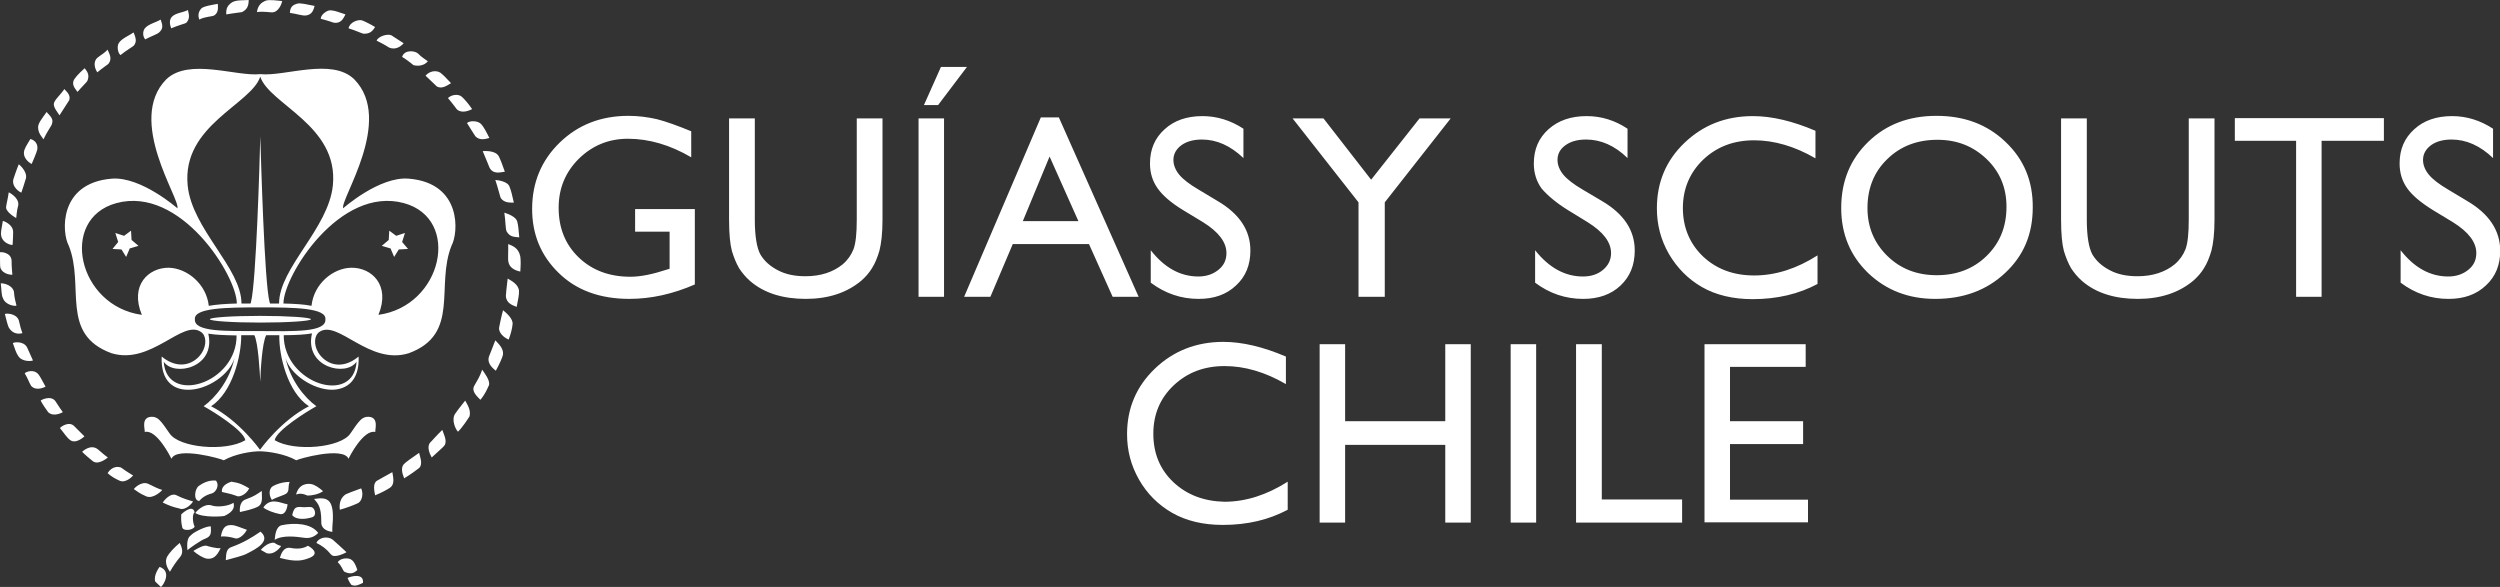 <svg xmlns="http://www.w3.org/2000/svg" xml:space="preserve" id="Layer_1" x="0" y="0" style="enable-background:new 0 0 971.1 228" version="1.1" viewBox="0 0 971.1 228"><rect x="0" y="0" width="971.1" height="228" fill="#333333" stroke="none"/><style>.st0{fill:#fff}</style><path d="M167.1 171.9c-1.4 1.6-.2 4.4.6 5.8 3.8-3.5 4.8-4.3 5.1-4.9.9-1.8-.5-4.3-1-5.8-2.3 2.2-4.4 4.7-4.7 4.9zM176.8 160.7c-1.5 2.2 0 5.9 1.1 7 1.9-1.9 3.8-4.9 4.5-6 .6-2.6-1-4.7-1.7-6.1-1.9 2.3-3.7 4.8-3.9 5.1zM42.2 24.7c1.5-2 .2-3.9-.4-5.4-2.1 2.2-4.1 2.7-4.7 4.1-.6 1.3-.4 3 .7 4.7 1.6-1.4 4.2-3.1 4.4-3.4zM33.9 31.5c.9-2.1.3-3.4-1-5-2.5 2.2-4.2 4.1-4.4 5.1-.3 1.3.1 2.2 1.6 4.1 1.8-2.1 3.6-3.8 3.8-4.2zM26.9 38.9c.4-1.5-.1-2.5-1.9-4.3-1.8 2.6-4 4.3-4.1 5.8-.1 1.4 1.6 3.4 2.2 4.4 1.8-2.9 3.7-5.6 3.8-5.9zM8.3 74.8c.2-.6 1.2-3.5 1.8-5.6.5-2.8-2.8-5.4-2.8-5.4-.9 2.1-2.1 5.8-2.1 5.8-.8 3.1 2.7 5.2 3.1 5.2zM12.3 63.7c.3-.6 2.1-4.9 2.2-5.7.4-3.4-2.7-4-2.7-4-1.5 2.5-2.4 3.8-2.5 5.2-.2 2.9 3 4.5 3 4.5zM20.1 48.4c.6-1.8.3-2.5-2-4.9-1.8 2.6-3.4 4.4-3.3 6.1.1 2.2 1.4 3.5 2.1 4.5 1.3-2.8 3.1-5.3 3.2-5.7zM6.3 84.7c.1-.8.2-2.9.8-5 .4-3-3.7-5-3.7-5-.3 2.2-1 5-1 5.5-.5 2.1 3.9 4.5 3.9 4.5zM86.2 191.1c2.4.6 3.1.6 5.6 1.5 1 .7 3.8-.4 5-2.9-2.4-1.4-3.6-2.1-6.9-2.6-.9.3-4 1.3-3.7 4zM77.3 188.7c-1.7 1.1-2.3 5.8.1 5.9 1.8-2.3 4.8-2.9 4.8-2.9 1.4-.3 3.3-2.9 1.7-5-.1 0-3-.6-6.6 2zM75.6 204.6c-.9-2-.9-5 0-5.6-.8-3.5-5.2.8-5.2.8-.1 2.5 0 3.2.4 5.1.4 1.5 4.1 1.1 4.8-.3zM95.9 205.8c-2-.7-4.4-1.7-5.4-1.8-2.3-.2-4 .2-4.7 4.4 1.4-.2 4 .2 5.5.7 1 .4 3.2-.7 4.6-3.3zM106.7 209.7c3.2-2 8.6-1.2 11.5-.8 2.6.4 4.4-.8 5.4-1.9-2.8-3.8-9.3-4-14.1-3-2.3.5-2.6 3.7-2.8 5.7zM81.9 204.5c-1.6-.3-6.4 2.1-7.4 3.1-1.1.9-2.1 1.7-1.7 6.1.6-.6 5.6-4.1 6.8-4.4 2.5-1 2.4-2.1 2.3-4.8zM106.3 210.8c-1.3 0-3 .6-5 2.8l2.3 1.3c3.3.8 5.6-2.8 5.6-2.8-1.9-.5-2.4-1.3-2.9-1.3zM80.3 212c-1.3-.3-3.3.9-5.2 2 1.6 1.4 3.7 2.7 5.2 3 2.4.3 3.9-.8 5.4-4.1-1.2.3-5-.7-5.4-.9zM119.6 212c-1 .6-3.1 1.6-6.9.8-2.7-.3-3.5 2.4-4 3.9 6.6 1.8 9 1 11.8-.1 3.8-1.7.3-4-.9-4.6zM129.2 209.6c-1.8-1.4-5.3-1-6.3 1.3 2.2 1.1 3.7 2.1 5.7 4.5 1.4 1.7 6-.9 6-.9-1.9-1.8-4.8-4.4-5.4-4.9zM135 224.5s.7 1.8 1.5 2.7c1.7.7 3-.1 4.5-.8.4-3.9-4.6-2.6-6-1.9zM65 216.1c-1.5 2.7.7 5.5 1 6 1.4-2.4 2.2-3.6 4-5.8 1.2-1.5.9-3.3-.2-5.4-2.4 2-4 3.9-4.8 5.2zM52 17.7c1.4-1.7.5-3.5-.1-5.1-1.5 1.1-4.8 2.4-5.8 4.2-.7 1.2-.4 3.7.7 4.6 2.2-1.8 5-3.4 5.2-3.7zM61.8 12.6c2-1.7 1.1-3.4.6-5-1.5 1-5 1.8-6.2 3.5-.8 1.1-.8 3 .2 4.2 2.2-1.2 4.7-2 5.4-2.7zM72.3 8.9c1.9-1.8.8-4.1.7-5-1.6.9-4.9 1.1-6.3 2.7-.9 1.1-.9 2.6-.2 4.4 2.5-1.1 5.6-1.9 5.8-2.1zM83.2 6c1.7-1.1 1.5-2.9 1.4-4.5-1.6.3-5.8.9-6.5 1.9-1.3 1.5-1.1 3.1-.7 4.2 2.3-1.2 4.9-1.1 5.8-1.6zM94 4.7c2-1 2.6-2.4 2.6-4.7-1.9.2-5.2-.2-6.9 1.2-1.1.9-2 1.9-1.8 4.4 2.7-.5 5.8-.8 6.1-.9zM106 4.8c1.9-.2 3.3-2.7 3.6-4.4-1.6-.1-5-.7-6.5-.1-1.3.6-2.9 1.5-3.3 4.4 2.6-.4 5.3.2 6.2.1zM118.9 6c2.3-.3 2.9-2.1 3.3-3.7-3-.6-5.5-1.2-6.7-.9-1.4.4-2.8 1-2.9 3.6 2.9.4 4.8 1.2 6.3 1zM134.2 5.6c-2.6-.8-3.9-1.5-5.8-1.6-1.4-.1-3.9 1.8-3.8 3.3 2.8.7 4.6 1.4 5 1.5 3 .5 3.8-1.8 4.6-3.2zM145.7 10.5c-1.9-1.2-4.5-2.4-5.1-2.6-1.7-.4-4.8.8-5.2 3.1 2.9.9 5.4 2.1 5.8 2.1 2.7.1 3.6-1.2 4.5-2.6zM156.8 16.8c-2.3-1.4-3.3-2.2-4.8-3.1-1.6-.7-5.2.5-5.7 2.1 2.7 1.3 4.6 2.5 4.9 2.7 2.4 1 4.5-.4 5.6-1.7zM160.6 25.3c1.9.5 4.2.2 5.6-1.5-1.1-.8-2.6-1.7-3.7-2.9s-5.4-1.8-6.3 1.2c2.6 1.6 4.1 3 4.4 3.2zM165.3 29.4c2.2 2 4.1 4 4.4 4.2 2 1.1 4-.4 5.5-1.3-1.9-2-3-3.2-4.2-4.1-1.7-1-4.2-.6-5.7 1.2zM177.7 42.7c1.9 1.3 4.2.4 5.7-.3-1.5-2.2-2.9-3.8-4-4.8-1.3-1.2-4-.9-5.4.5 2 2.3 3.4 4.4 3.7 4.6zM184.7 53c1.8 1.7 3.8 1 5.4.6-1.2-2.4-2.2-4.3-3.2-5.4-1.3-1.4-4.5-1.4-5.5-.4 1.6 2.5 3.1 5 3.3 5.2zM187.5 58.7c1.2 2.7 2.4 5.9 2.6 6.3 1.4 2.9 4.3 1.9 6 1.7-.9-2.6-1.7-4.7-2.3-5.9-.8-1.7-3.4-2.3-6.3-2.1zM194.5 76.9c1.3 1.9 3.4 1.8 5.1 1.8-.6-2.6-1.1-4.9-1.7-6.2-.5-1.8-3.9-2.5-5.5-2.6 1 2.9 1.9 6.7 2.1 7zM196.8 89.9c1.3 2.3 3.2 2.1 4.9 2.3-.2-2.7-.4-4.8-.8-6.2-.5-1.8-3.5-2.9-5-3.4.5 3.1.4 6.3.9 7.3zM197.4 94.8c.1 3-.2 5.9.1 7 .4 2.1 2.3 3.2 4.6 3.7.2-2.7.2-4.5 0-5.9-.7-3.5-3.3-4.2-4.7-4.8zM197.2 108.2c-.4 3-.7 6.4-.7 6.7.1 2.9 2.6 3.7 4.2 4.3.5-2.6 1-4.8.9-6.3-.3-2.6-3.1-3.9-4.4-4.7zM195.4 120.5c-.8 2.9-1.4 6.2-1.5 6.6-.4 2.1 1.9 4.1 3.7 4.8.9-2.5 1.3-4.1 1.5-5.9.3-2.2-2.5-4.5-3.7-5.5zM189.9 138.6c-.6 2 .6 3.8 2.7 5.4 1.3-2.4 2.6-5.1 2.8-6.4.2-2.4-1.9-4.2-3-5.4-1.1 2.8-2.3 6-2.5 6.4zM184.2 149.9c-1.2 2.2 1.3 4.2 2.4 5.4 1.8-2.1 2.7-4.3 3.3-5.6.7-1.7-1.7-4.8-2.6-6.1-1 2.9-1.8 4-3.1 6.3zM157.2 180c-1.7 1.3-1 3.9-.2 5.8 2.3-1.4 4.7-3.1 5.8-4 1.6-1.5.3-4.4 0-5.9-2.5 1.7-5.4 3.8-5.6 4.1zM146.5 186.7c-1.8 1-1.1 4.1-.8 5.7 2.5-1 4.9-2.3 6-3.1 1.6-1.3 1.1-3.7.7-5.9-2.6 1.4-5.5 3.1-5.9 3.3zM4.9 95.1c0-.7.2-2.4.2-5 0-3-3.8-4.3-4-4.3-.3 2.1-.7 3.8-.7 4.4-.4 4.2 4.3 5.2 4.5 4.9zM140.3 189.7c-2.8 1-5.7 2.1-6 2.3-1.5 1-2.7 2.8-2.3 6 2.6-.7 5.4-1.8 6.7-2.4 1.7-.5 2.7-3.4 1.6-5.9zM4.8 106.7c-.1-1.5-.3-2.9-.3-5.6C4.2 98 .3 97.8 0 98c0 2.2 0 5.3.1 5.8.8 3 4.9 3 4.7 2.9zM6.4 118.7c-.3-1.4-.8-2.7-1-5.5-.9-3-5.1-3.3-5.1-3.1.3 2.1.2 4.6.8 5.6 1 3 5 3.3 5.3 3zM8.7 129.4c-.5-1.4-.8-2.3-1.4-5-1.1-2.9-5.3-2.7-5.4-2.4.5 2.1 1.2 4.7 1.5 5.2 2 3.4 5.3 2.2 5.3 2.2zM12.8 140c-.6-1.3-1.1-2.5-2.3-5.1C9 132.2 5 133 5 133.3c.7 2 1.3 3.9 2.1 5 1.5 2.4 5.4 2 5.7 1.7zM15 145.5c-1.9-2.4-5-1-5.4-.5 1.4 2.4 1.7 3.6 2.5 4.9 1.9 2.1 5 .6 5.6.3-1.4-2.5-1.9-3.6-2.7-4.7zM21.5 155.8c-1.8-2.4-5.6-.4-5.7-.2.5 1.1 2.1 3.4 2.9 4.5 2.2 2.1 5.7 0 5.7 0-.9-1.2-1.3-1.9-2.9-4.3zM28.9 165.6c-2.1-2.3-5.6.4-5.6.7 1.5 1.8 2.5 3.5 3.9 4.6 2.3 1.8 5.6-1.4 5.6-1.4-1-1.1-2.6-2.5-3.9-3.9zM38.1 174.6c-2.9-2.4-6.2.9-6.2.9 1.4 1.4 3 2.7 4.1 3.6 2.2 1.8 5.9-1.4 5.9-1.4-1.3-.9-2.5-2-3.8-3.1zM41.8 183.8c1.6 1.4 2.9 2.1 4.6 2.9 2.6 1.2 5.3-2 5.3-2-1.2-.8-2.4-1.4-4.7-3.1-3.2-1-4.9 1.7-5.2 2.2zM63 190.3c-1.4-.4-2.9-1.1-5.5-2.4-2.7-1.1-5.5 1.9-5.5 2.1 1.7 1.1 1.9 1.5 4.8 2.8 2.8 1.2 6.3-2.4 6.2-2.5zM75 194.8c-1.4-.5-3.7-1-6.2-2.3-2.5-1.5-5.2 2.1-5.6 2.7 2.3 1.1 3.7 1.7 6.4 2.3 2.6 1.1 5.3-2.4 5.4-2.7zM82.1 196.3c-3-.9-6.2 2.7-6.2 3 3 1.9 10.8 1.3 11.3 1.1 4.1-1.9 3.8-3.9 3.5-5.1-2.1 1.4-6.6 1.8-8.6 1zM95.4 194c-2.8 1-2.2 4.9-2.2 4.9 2.7-.6 5.2-1.2 6.8-2 2.4-1.2 1.6-3.9 1.7-6.2-2 1.3-2.7 2-6.3 3.3zM101.2 206.5c-3.6 2.5-6.9 4.4-11.3 6-1.7.6-2.1 1.9-2.2 5.1 3-.8 6.9-1.8 8.1-2.5 3.6-1.8 9.7-4.9 5.4-8.6zM128 194.9c-1.3-1.5-3.1-1.5-6-1.1 1.7 2 2.8 3.3 2.8 8.8-.2 2.4 1.7 3.7 4.3 4-.1-1.1.1-3.5.2-4.6.1-2.8-.1-5.6-1.3-7.1zM138.8 221.4c-.3-1-1.1-3.2-2.2-3.9-1.1-1-4.5-.8-5.4.9 1.7 1.6 1.9 3.2 2.6 3.7 2.3 1.1 3.7.6 5-.7zM102.3 197.1c1 1 4.2 2.2 6.5 2.6 2.6.4 2.9-3.8 2.9-3.8-2.8-.5-6.6-2.8-9.4 1.2zM113.5 200.1c1.8 2.2 6 1.4 7.8.8 2-.7.9-3.8-.4-3.9-.7-.2-2.4.1-3.3 0-2.7-.3-3.4.1-4.1 3.1zM62 220.2s-2.5 3.2-1.7 5.7l2.2 2.1c.9-.5 4.4-6.1-.5-7.8zM112.5 187.2c-3.2 0-5.7 1.2-6 1.4-2.3.9-2.1 3.8-.9 5.6 1-.6 1.8-.9 4.7-2 2.6-1 1.3-2.8 2.2-5zM115 192.1c2.2-.9 4.3.4 4.4.4 1.6 0 4.2-.4 6.1-1.7-1.6-1.4-3.3-2.6-4.8-2.8-1-.1-4.5-.4-5.7 4.1zM158.8 69.4c-11.4-1-25.5 11.5-25.5 11.5-1.3-3.4 19.9-34.2 4.3-50.1-8.7-8.5-27.1-1-36.4-2h-.2c-9.2 1-27.6-6.4-36.4 2-15.7 15.9 5.6 46.7 4.3 50.1 0 0-14.1-12.4-25.5-11.5-20.8 1.7-19.4 21.1-16.7 26 6.3 15.7-3.6 34.4 16.6 41.8 15.4 4.7 27.5-13.2 34.7-8.3 2.2 1.4 2.3 5 .5 8-2.6 4.3-8.9 7.2-15.7 1.6-.4 9.7 4.7 12.9 10.2 12.9 7.5.1 16.4-6 18.1-12.4-1.8 8.6-7.4 15.5-12 18.8 3.5 1.9 15.6 9.4 16.2 13.2-7.8 4.6-25.7 2.9-29.4-2.6-3.4-4.9-4.5-6.6-7.1-6.5-4.3.2-2.3 5.3-2.6 5.9 4.6-1.2 10 9.6 10.4 10.4 2.1-4.9 19.7.1 20.3.6 4.5-2.5 10.7-3.5 14.1-3.5 3.5.1 9.6 1 14.1 3.5.6-.5 18.1-5.5 20.3-.6.3-.8 5.8-11.5 10.4-10.4-.3-.6 1.6-5.7-2.6-5.9-2.6-.1-3.7 1.5-7.1 6.5-3.7 5.5-21.6 7.2-29.4 2.6.6-3.8 12.7-11.3 16.2-13.2-4.6-3.3-10.2-10.2-12-18.8 1.7 6.3 10.6 12.4 18.1 12.4 5.5-.1 10.7-3.3 10.3-12.9-6.9 5.7-13.1 2.7-15.7-1.6-1.8-3-1.6-6.6.5-8 7.2-4.8 19.3 13.1 34.7 8.3 20.1-7.4 10.3-26.1 16.6-41.8 2.7-4.9 4.1-24.3-16.6-26zm-57.7-39.6c3.6 10.8 30.5 18.9 28.2 42.2-1.7 16.8-20.9 32.1-20.9 45.9h-3.5c-.1-.2-.1-.3-.2-.6-2-7.7-3.3-55.1-3.6-64.4-.2 9.3-1.6 56.7-3.6 64.4 0 .2-.1.4-.2.6h-3.5c0-13.8-19.3-29-20.9-45.9-2.3-23.3 24.6-31.4 28.2-42.2zM65.6 104c-7.8-.1-15.3 6.7-10.5 18.3-24.9-3.4-32.3-37.3-9.9-43.4 25-6.8 46.8 28.3 46.8 39-4.4.1-8.1.4-10.9.9-.9-8.4-8.3-14.6-15.5-14.8zm-2 36.5c4 6 20.4 2.3 17.3-10.9 2.9.5 6.5.6 11 .7.1 18.7-27.2 27.2-28.3 10.2zm56.4 17.3c-10.9 5.6-18.7 16.5-19 16.9-.3-.4-8.1-11.3-19-16.9 8.3-5.4 11.8-19.7 11.7-27.6h5.1c1.5 3 2.1 14.1 2.3 18.1.1-4 .7-15.1 2.3-18.1h5.1c-.2 7.9 3.2 22.2 11.5 27.6zm18.5-17.3c-1 17.1-28.3 8.6-28.3-10.3 4.5 0 8.1-.2 11-.7-3.1 13.2 13.3 17 17.3 11zm-37.4-11.9c-13.3 0-25.8.4-25.4-4.6-.4-4.4 12.1-4.6 25.3-4.6h.1c13.3 0 25.7.2 25.3 4.6.4 5.1-12 4.7-25.3 4.6zm45.9-6.3c4.8-11.6-2.7-18.4-10.5-18.3-7.2.1-14.6 6.3-15.5 14.8-2.9-.6-6.6-.8-10.9-.9 0-10.7 21.8-45.8 46.8-39 22.4 6.1 15 40-9.9 43.4z" class="st0"></path><path d="m50.9 89.6-2.7 2-3.4-1.1 1.1 3.5-2.2 2.7 3.5.2 1.8 2.9 1.4-3.3 3.4-1-2.7-2.3zM101.1 122.7c-10.9 0-19.6.6-19.6 1.3 0 .7 8.7 1.3 19.6 1.3h.1c10.8 0 19.6-.6 19.6-1.3-.2-.7-8.9-1.3-19.7-1.3zM157.3 90.5l-3.4 1.1-2.7-2-.2 3.6-2.7 2.3 3.4 1 1.4 3.3 1.8-2.9 3.6-.2-2.3-2.7zM246.8 90h13.3v14.4l-1 .3c-5.5 1.8-10.2 2.8-14.2 2.8-8.2 0-14.9-2.5-20.1-7.5-5.2-5-7.8-11.4-7.8-19.3 0-7.5 2.6-13.8 7.8-19 5.2-5.1 11.5-7.8 19.1-7.8 8.2 0 16.4 2.4 24.6 7.2V51c-5.3-2.2-9.8-3.8-13.3-4.7-3.5-.8-7.2-1.3-11.1-1.3-10.7 0-19.6 3.5-26.7 10.4-7.1 6.9-10.7 15.5-10.7 25.8 0 9.8 3.4 18.1 10.3 24.8 6.8 6.7 16 10.1 27.5 10.1 8.4 0 16.9-1.9 25.4-5.6V81.2h-23.2V90zM332.8 85.3c0 5.4-.4 9.3-1.3 11.6-.9 2.2-2.2 4.1-4.2 5.8-3.7 3-8.5 4.6-14.4 4.6-4.1 0-7.7-.7-10.7-2.3-3.1-1.6-5.3-3.6-6.8-6.1-1.4-2.5-2.2-7.1-2.2-13.6V46h-10v39.2c0 5.6.4 9.7 1.1 12.3.8 2.6 1.7 4.8 2.8 6.7 1.2 1.8 2.5 3.4 4.2 4.9 5.4 4.7 12.7 7 21.7 7 8.8 0 16-2.4 21.6-7.1 1.6-1.4 3-3 4.1-4.8 1.2-1.9 2.1-4.1 2.9-6.8.7-2.7 1.2-6.7 1.2-12V46h-10v39.3zM356.8 46h9.9v69.3h-9.9zM375.6 26h-10.1l-6.6 14.8h5.5zM411.3 45.6h-7l-29.8 69.7h10.2l8.7-20.5H423l9.2 20.5h10.1l-31-69.7zm-14 40.3 10.4-25.1 11.2 25.1h-21.6zM459.7 81.7l7.6 4.6c6.1 3.8 9.1 7.8 9.1 12 0 2.7-1 4.8-3.1 6.5-2.1 1.7-4.7 2.6-7.8 2.6-7 0-13.2-3.4-18.5-10.2v12.6c5.6 4.2 11.8 6.3 18.6 6.3 6 0 10.8-1.7 14.5-5.2 3.8-3.5 5.6-8 5.6-13.6 0-7.8-4.2-14.2-12.7-19.2l-7.5-4.5c-3.4-2-5.9-3.9-7.4-5.7-1.5-1.8-2.3-3.8-2.3-5.8 0-2.3 1.1-4.2 3.1-5.7 2.1-1.5 4.8-2.2 8-2.2 5.7 0 11.1 2.4 16.1 7.2V50c-4.9-3.2-10.2-4.9-15.9-4.9-6.1 0-11 1.7-14.7 5.1-3.8 3.4-5.7 7.8-5.7 13.3 0 3.7 1 6.9 3 9.7 1.9 2.7 5.2 5.6 10 8.5zM527.7 115.3h10.2V78.6L563.5 46h-12.1l-18.8 23.8L514.1 46h-12l25.6 32.6zM609.2 81.7l7.5 4.6c6.1 3.8 9.1 7.8 9.1 12 0 2.7-1.1 4.8-3.1 6.5-2 1.7-4.6 2.6-7.8 2.6-7 0-13.2-3.4-18.6-10.2v12.6c5.6 4.2 11.8 6.3 18.7 6.3 5.9 0 10.8-1.7 14.5-5.2 3.7-3.5 5.5-8 5.5-13.6 0-7.8-4.2-14.2-12.7-19.2l-7.6-4.5c-3.4-2-5.9-3.9-7.4-5.7-1.5-1.8-2.3-3.8-2.3-5.8 0-2.3 1-4.2 3.1-5.7s4.7-2.2 8-2.2c5.8 0 11.2 2.4 16.1 7.2V50c-4.8-3.2-10.1-4.9-15.9-4.9-6.1 0-11 1.7-14.8 5.1-3.8 3.4-5.7 7.8-5.7 13.3 0 3.7 1 6.9 3 9.7 2.3 2.7 5.7 5.6 10.4 8.5zM661.5 99.6c-5.1-4.9-7.8-11.2-7.8-18.8 0-7.5 2.7-13.8 7.9-18.8 5.3-5 11.8-7.5 19.8-7.5 7.7 0 15.7 2.3 23.8 7V50.8c-8.9-3.8-17-5.7-24.3-5.7-10.6 0-19.4 3.5-26.6 10.4-7.2 6.9-10.7 15.4-10.7 25.4 0 6.4 1.5 12.2 4.7 17.8 3.2 5.4 7.4 9.7 12.8 12.8 5.4 3.1 12 4.7 19.7 4.7 9.5 0 17.9-2 25.2-5.9V99.2c-8 5.1-16.2 7.8-24.6 7.8-8.1 0-14.7-2.5-19.9-7.4zM779 55.1c-7.1-6.8-16-10.1-26.8-10.1-10.7 0-19.5 3.3-26.5 10.1s-10.5 15.3-10.5 25.7c0 10.1 3.5 18.5 10.4 25.2 7 6.7 15.7 10.1 26.1 10.1 10.9 0 20-3.3 27.2-10.1 7.2-6.7 10.7-15.1 10.7-25.4.1-10.2-3.4-18.7-10.6-25.5zm-7.3 44.3c-5.1 5-11.6 7.5-19.4 7.5-7.7 0-14.1-2.5-19.2-7.5s-7.7-11.2-7.7-18.6c0-7.7 2.6-14.1 7.7-19 5.1-5 11.6-7.5 19.5-7.5 7.6 0 13.9 2.5 19.1 7.5 5.2 5 7.7 11.2 7.7 18.5 0 7.7-2.5 14-7.7 19.1zM850.2 85.3c0 5.4-.4 9.3-1.3 11.6-.9 2.2-2.2 4.1-4.2 5.8-3.7 3-8.5 4.6-14.4 4.6-4.1 0-7.7-.7-10.7-2.3-3.1-1.6-5.3-3.6-6.8-6.1-1.4-2.5-2.2-7.1-2.2-13.6V46h-10v39.2c0 5.6.4 9.7 1.1 12.3.8 2.6 1.7 4.8 2.8 6.7 1.2 1.8 2.5 3.4 4.2 4.9 5.4 4.7 12.7 7 21.7 7 8.8 0 16-2.4 21.6-7.1 1.6-1.4 3-3 4.1-4.8 1.2-1.9 2.1-4.1 2.9-6.8.7-2.7 1.2-6.7 1.2-12V46h-10v39.3zM868.1 54.7h23.8v60.6h9.9V54.7H926v-8.8h-57.9zM958.4 78.1l-7.5-4.5c-3.4-2-5.9-3.9-7.4-5.7-1.5-1.8-2.3-3.8-2.3-5.8 0-2.3 1.1-4.2 3.1-5.7 2.1-1.5 4.8-2.2 8-2.2 5.7 0 11.1 2.4 16.1 7.2V50c-4.9-3.2-10.2-4.9-15.9-4.9-6.1 0-11 1.7-14.7 5.1-3.8 3.4-5.7 7.8-5.7 13.3 0 3.7 1 6.9 3 9.7 2 2.8 5.4 5.6 10.1 8.5l7.6 4.6c6.1 3.8 9.1 7.8 9.1 12 0 2.7-1 4.8-3.1 6.5-2.1 1.7-4.7 2.6-7.8 2.6-7 0-13.2-3.4-18.5-10.2v12.6c5.6 4.2 11.8 6.3 18.6 6.3 6 0 10.8-1.7 14.5-5.2 3.8-3.5 5.6-8 5.6-13.6-.1-7.8-4.3-14.2-12.8-19.2zM455.8 187.3c-5.2-4.9-7.8-11.2-7.8-18.8 0-7.5 2.6-13.8 7.9-18.8 5.3-5 11.8-7.5 19.8-7.5 7.8 0 15.7 2.3 23.8 7v-10.7c-8.9-3.8-17-5.7-24.3-5.7-10.5 0-19.4 3.5-26.6 10.4-7.2 6.9-10.8 15.4-10.8 25.4 0 6.4 1.5 12.2 4.7 17.8 3.1 5.4 7.4 9.7 12.8 12.8 5.4 3.1 12 4.7 19.7 4.7 9.6 0 17.9-2 25.2-5.9v-10.9c-8 5.1-16.2 7.8-24.6 7.8-8-.2-14.6-2.7-19.8-7.6zM561.4 163.6h-38.9v-29.9h-9.9V203h9.9v-30.2h38.9V203h9.9v-69.3h-9.9zM586.8 133.7h9.9V203h-9.9zM622.2 133.7h-10V203h41.2v-9h-31.2zM672 172.5h28.4v-8.9H672v-21.1h29.4v-8.8h-39.3v69.2h40.2v-8.8H672z" class="st0"></path></svg>